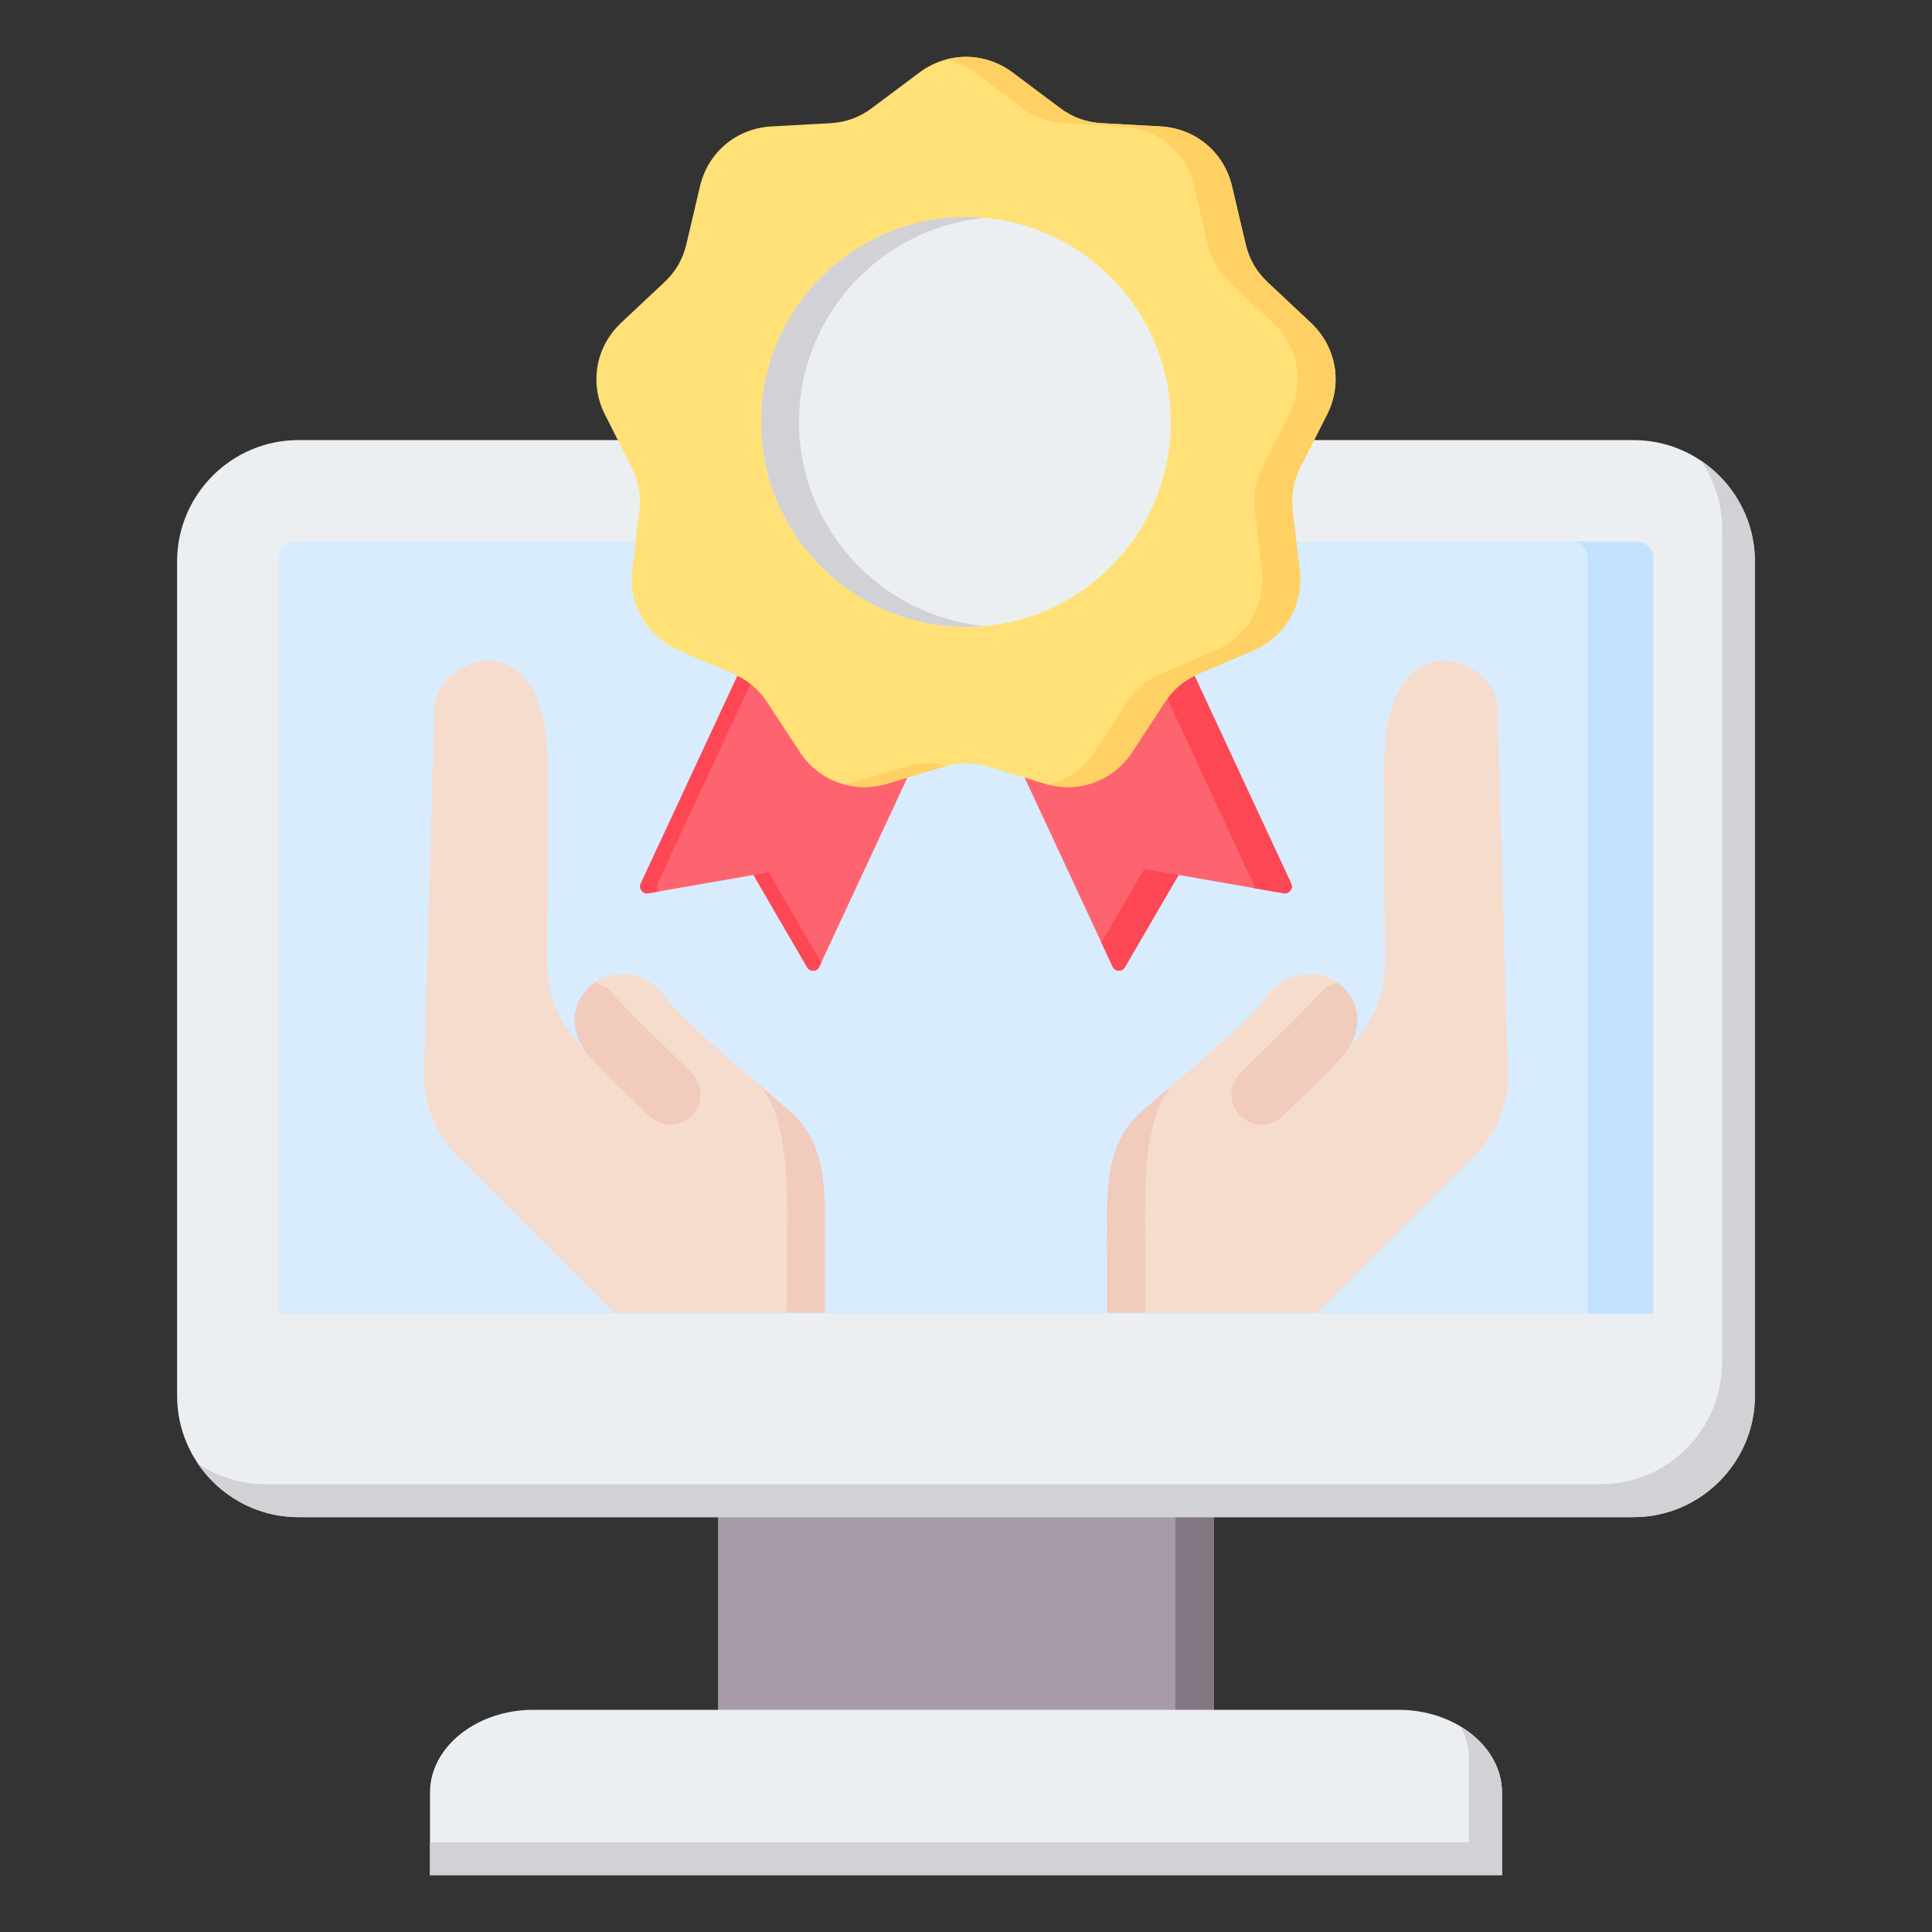 <svg width="48" height="48" viewBox="0 0 48 48" fill="none" xmlns="http://www.w3.org/2000/svg">
<rect x="0" y="0" width="48" height="48" fill="#333333" stroke="none"/>
<g clip-path="url(#clip0_807_960)">
<path fill-rule="evenodd" clip-rule="evenodd" d="M17.838 36.58H30.159V43.596H17.838V36.58Z" fill="#A79BA7"/>
<path fill-rule="evenodd" clip-rule="evenodd" d="M29.203 36.58H30.159V43.596H29.203V36.58Z" fill="#837683"/>
<path fill-rule="evenodd" clip-rule="evenodd" d="M10.683 46.587H37.317V44.534C37.317 43.406 36.159 42.48 34.747 42.48H13.252C11.838 42.48 10.683 43.406 10.683 44.534V46.587Z" fill="#ECEFF1"/>
<path fill-rule="evenodd" clip-rule="evenodd" d="M10.683 46.587H37.317V44.534C37.317 43.865 36.907 43.265 36.28 42.89C36.421 43.142 36.5 43.425 36.5 43.719V45.772H10.683V46.587Z" fill="#D1D1D6"/>
<path fill-rule="evenodd" clip-rule="evenodd" d="M7.412 10.934H40.586C42.243 10.934 43.6 12.29 43.6 13.948V34.679C43.6 36.336 42.243 37.693 40.586 37.693H7.412C5.754 37.693 4.4 36.336 4.4 34.679V13.948C4.4 12.29 5.754 10.934 7.412 10.934Z" fill="#ECEFF1"/>
<path fill-rule="evenodd" clip-rule="evenodd" d="M42.267 11.45C43.07 11.994 43.6 12.911 43.6 13.948V34.679C43.6 36.336 42.243 37.693 40.586 37.693H7.412C6.377 37.693 5.458 37.163 4.914 36.362C5.396 36.686 5.974 36.876 6.595 36.876H39.769C41.426 36.876 42.783 35.522 42.783 33.864V13.131C42.783 12.51 42.593 11.932 42.267 11.45Z" fill="#D1D1D6"/>
<path fill-rule="evenodd" clip-rule="evenodd" d="M7.338 13.455H40.662C40.891 13.455 41.079 13.642 41.079 13.871V32.639H6.918V13.871C6.918 13.642 7.106 13.455 7.338 13.455Z" fill="#D8ECFE"/>
<path fill-rule="evenodd" clip-rule="evenodd" d="M39.028 13.455H40.662C40.892 13.455 41.079 13.642 41.079 13.871V32.639H39.447V13.871C39.447 13.642 39.257 13.455 39.028 13.455Z" fill="#C4E2FF"/>
<path fill-rule="evenodd" clip-rule="evenodd" d="M20.491 32.617L20.494 30.132C20.495 29.175 20.37 28.277 19.659 27.637C18.868 26.924 17.43 25.844 16.322 24.535C15.833 24.093 15.094 24.069 14.629 24.535C14.177 24.987 14.15 25.594 14.589 26.178L14.252 25.765C13.821 25.233 13.59 24.649 13.593 23.964L13.611 19.061C13.626 15.25 10.829 16.306 10.792 17.592L10.537 26.617C10.513 27.448 10.812 28.168 11.399 28.756L15.261 32.617H20.491Z" fill="#F6DCCD"/>
<path fill-rule="evenodd" clip-rule="evenodd" d="M18.803 26.903C18.814 26.914 19.683 27.659 19.694 27.669C20.374 28.307 20.495 29.191 20.494 30.132L20.491 32.617H19.55L19.553 30.132C19.554 29.175 19.513 27.543 18.803 26.903Z" fill="#F1CBBC"/>
<path fill-rule="evenodd" clip-rule="evenodd" d="M14.769 24.415C14.927 24.445 15.077 24.526 15.192 24.655C15.824 25.367 16.482 25.953 17.185 26.656C17.479 26.95 17.48 27.427 17.186 27.721C16.892 28.015 16.415 28.015 16.121 27.722C15.395 26.997 15.241 26.913 14.589 26.178C14.15 25.594 14.177 24.987 14.629 24.535C14.673 24.491 14.72 24.451 14.769 24.415ZM14.589 26.178C14.571 26.158 14.552 26.135 14.533 26.109L14.589 26.178Z" fill="#F1CBBC"/>
<path fill-rule="evenodd" clip-rule="evenodd" d="M27.508 32.617L27.505 30.132C27.505 29.175 27.63 28.277 28.34 27.637C29.131 26.924 30.569 25.844 31.677 24.535C32.166 24.093 32.905 24.069 33.371 24.535C33.822 24.987 33.849 25.594 33.411 26.178L33.748 25.765C34.179 25.233 34.41 24.649 34.407 23.964L34.388 19.061C34.373 15.25 37.171 16.306 37.207 17.592L37.463 26.617C37.487 27.448 37.187 28.168 36.601 28.756L32.739 32.617H27.508Z" fill="#F6DCCD"/>
<path fill-rule="evenodd" clip-rule="evenodd" d="M29.197 26.903C29.185 26.914 28.317 27.659 28.305 27.669C27.626 28.307 27.505 29.191 27.505 30.132L27.508 32.617H28.45L28.447 30.132C28.446 29.175 28.486 27.543 29.197 26.903Z" fill="#F1CBBC"/>
<path fill-rule="evenodd" clip-rule="evenodd" d="M33.23 24.415C33.072 24.445 32.922 24.526 32.807 24.655C32.175 25.367 31.518 25.953 30.814 26.656C30.52 26.95 30.52 27.427 30.813 27.721C31.107 28.015 31.584 28.015 31.878 27.722C32.604 26.997 32.758 26.913 33.411 26.178C33.849 25.594 33.822 24.987 33.371 24.535C33.326 24.491 33.279 24.451 33.23 24.415ZM33.411 26.178C33.428 26.158 33.447 26.135 33.467 26.109L33.411 26.178Z" fill="#F1CBBC"/>
<path fill-rule="evenodd" clip-rule="evenodd" d="M28.608 14.491L24.067 16.335L27.643 24.016C27.672 24.077 27.726 24.113 27.792 24.116C27.857 24.118 27.916 24.086 27.948 24.03L29.282 21.738L31.894 22.194C31.96 22.206 32.021 22.181 32.06 22.128C32.101 22.077 32.108 22.011 32.079 21.95L28.608 14.491Z" fill="#FE646F"/>
<path fill-rule="evenodd" clip-rule="evenodd" d="M27.364 23.416L28.428 21.589L29.282 21.738L27.947 24.03C27.916 24.086 27.857 24.118 27.791 24.116C27.726 24.113 27.672 24.077 27.643 24.016L27.364 23.416ZM31.151 22.064C31.16 22.027 31.156 21.988 31.138 21.95L27.816 14.812L28.608 14.491L32.079 21.95C32.108 22.011 32.101 22.077 32.059 22.128C32.02 22.181 31.959 22.206 31.894 22.194L31.151 22.064Z" fill="#FD4755"/>
<path fill-rule="evenodd" clip-rule="evenodd" d="M19.392 14.491L23.933 16.335L20.357 24.016C20.33 24.077 20.274 24.113 20.208 24.116C20.142 24.118 20.084 24.086 20.052 24.03L18.72 21.738L16.106 22.194C16.04 22.206 15.979 22.181 15.94 22.128C15.899 22.077 15.891 22.011 15.921 21.95L19.392 14.491Z" fill="#FE646F"/>
<path fill-rule="evenodd" clip-rule="evenodd" d="M16.375 22.147L16.106 22.194C16.04 22.206 15.979 22.181 15.94 22.128C15.899 22.077 15.891 22.011 15.921 21.95L19.392 14.491L19.744 14.634L16.339 21.95C16.31 22.011 16.317 22.077 16.359 22.128C16.364 22.134 16.369 22.141 16.375 22.147ZM20.404 23.915L20.357 24.016C20.33 24.077 20.274 24.113 20.208 24.116C20.142 24.118 20.084 24.086 20.052 24.03L18.72 21.738L19.1 21.672L20.404 23.915Z" fill="#FD4755"/>
<path fill-rule="evenodd" clip-rule="evenodd" d="M25.16 1.804L26.327 2.678C26.646 2.917 26.98 3.039 27.38 3.061L28.834 3.141C29.704 3.19 30.413 3.784 30.61 4.632L30.944 6.052C31.034 6.44 31.212 6.749 31.504 7.022L32.566 8.018C33.202 8.615 33.363 9.526 32.968 10.303L32.31 11.604C32.132 11.96 32.069 12.31 32.118 12.707L32.291 14.155C32.393 15.019 31.933 15.821 31.129 16.164L29.791 16.737C29.424 16.893 29.151 17.124 28.931 17.458L28.135 18.676C27.657 19.407 26.79 19.721 25.955 19.47L24.559 19.049C24.179 18.932 23.821 18.932 23.441 19.049L22.045 19.47C21.209 19.721 20.342 19.407 19.865 18.676L19.068 17.458C18.849 17.124 18.576 16.893 18.208 16.737L16.871 16.164C16.069 15.821 15.606 15.019 15.709 14.155L15.882 12.707C15.93 12.31 15.867 11.96 15.689 11.604L15.031 10.303C14.637 9.526 14.798 8.615 15.433 8.018L16.495 7.022C16.788 6.749 16.966 6.44 17.056 6.052L17.39 4.632C17.587 3.784 18.296 3.19 19.165 3.141L20.62 3.061C21.019 3.039 21.355 2.917 21.672 2.678L22.839 1.804C23.538 1.282 24.461 1.282 25.16 1.804Z" fill="#FFE177"/>
<path fill-rule="evenodd" clip-rule="evenodd" d="M23.529 1.472C24.081 1.331 24.675 1.442 25.16 1.804L26.327 2.678C26.646 2.917 26.98 3.039 27.38 3.061L28.834 3.141C29.704 3.19 30.413 3.784 30.61 4.632L30.944 6.052C31.034 6.44 31.212 6.749 31.504 7.022L32.566 8.018C33.202 8.615 33.363 9.526 32.968 10.303L32.31 11.604C32.132 11.96 32.069 12.31 32.118 12.707L32.291 14.155C32.393 15.019 31.933 15.821 31.129 16.164L29.791 16.737C29.424 16.893 29.151 17.124 28.931 17.458L28.135 18.676C27.677 19.378 26.859 19.695 26.055 19.497C26.51 19.382 26.917 19.099 27.194 18.676L27.99 17.458C28.209 17.124 28.482 16.893 28.85 16.737L30.188 16.164C30.991 15.821 31.452 15.019 31.35 14.155L31.177 12.707C31.128 12.31 31.191 11.96 31.369 11.604L32.027 10.303C32.421 9.526 32.261 8.615 31.625 8.018L30.563 7.022C30.27 6.749 30.093 6.44 30.003 6.052L29.669 4.632C29.471 3.784 28.762 3.19 27.893 3.141L26.439 3.061C26.039 3.039 25.705 2.917 25.386 2.678L24.219 1.804C24.006 1.645 23.771 1.534 23.529 1.472ZM23.529 19.023C23.5 19.031 23.47 19.039 23.441 19.049L22.045 19.47C21.693 19.576 21.335 19.581 21.003 19.497C21.037 19.489 21.07 19.48 21.104 19.47L22.499 19.049C22.85 18.941 23.182 18.932 23.529 19.023Z" fill="#FFD064"/>
<path fill-rule="evenodd" clip-rule="evenodd" d="M24.001 15.575C26.802 15.575 29.09 13.287 29.09 10.483C29.09 7.68 26.802 5.392 24.001 5.392C21.197 5.392 18.91 7.68 18.91 10.483C18.91 13.287 21.197 15.575 24.001 15.575Z" fill="#ECEFF1"/>
<path fill-rule="evenodd" clip-rule="evenodd" d="M24.471 5.414C21.887 5.653 19.851 7.838 19.851 10.483C19.851 13.129 21.887 15.314 24.471 15.553C24.317 15.567 24.16 15.575 24.001 15.575C21.197 15.575 18.91 13.287 18.91 10.483C18.91 7.68 21.197 5.392 24.001 5.392C24.16 5.392 24.317 5.399 24.471 5.414Z" fill="#D1D1D6"/>
</g>
<defs>
<clipPath id="clip0_807_960">
<rect width="48" height="48" fill="white"/>
</clipPath>
</defs>
</svg>
